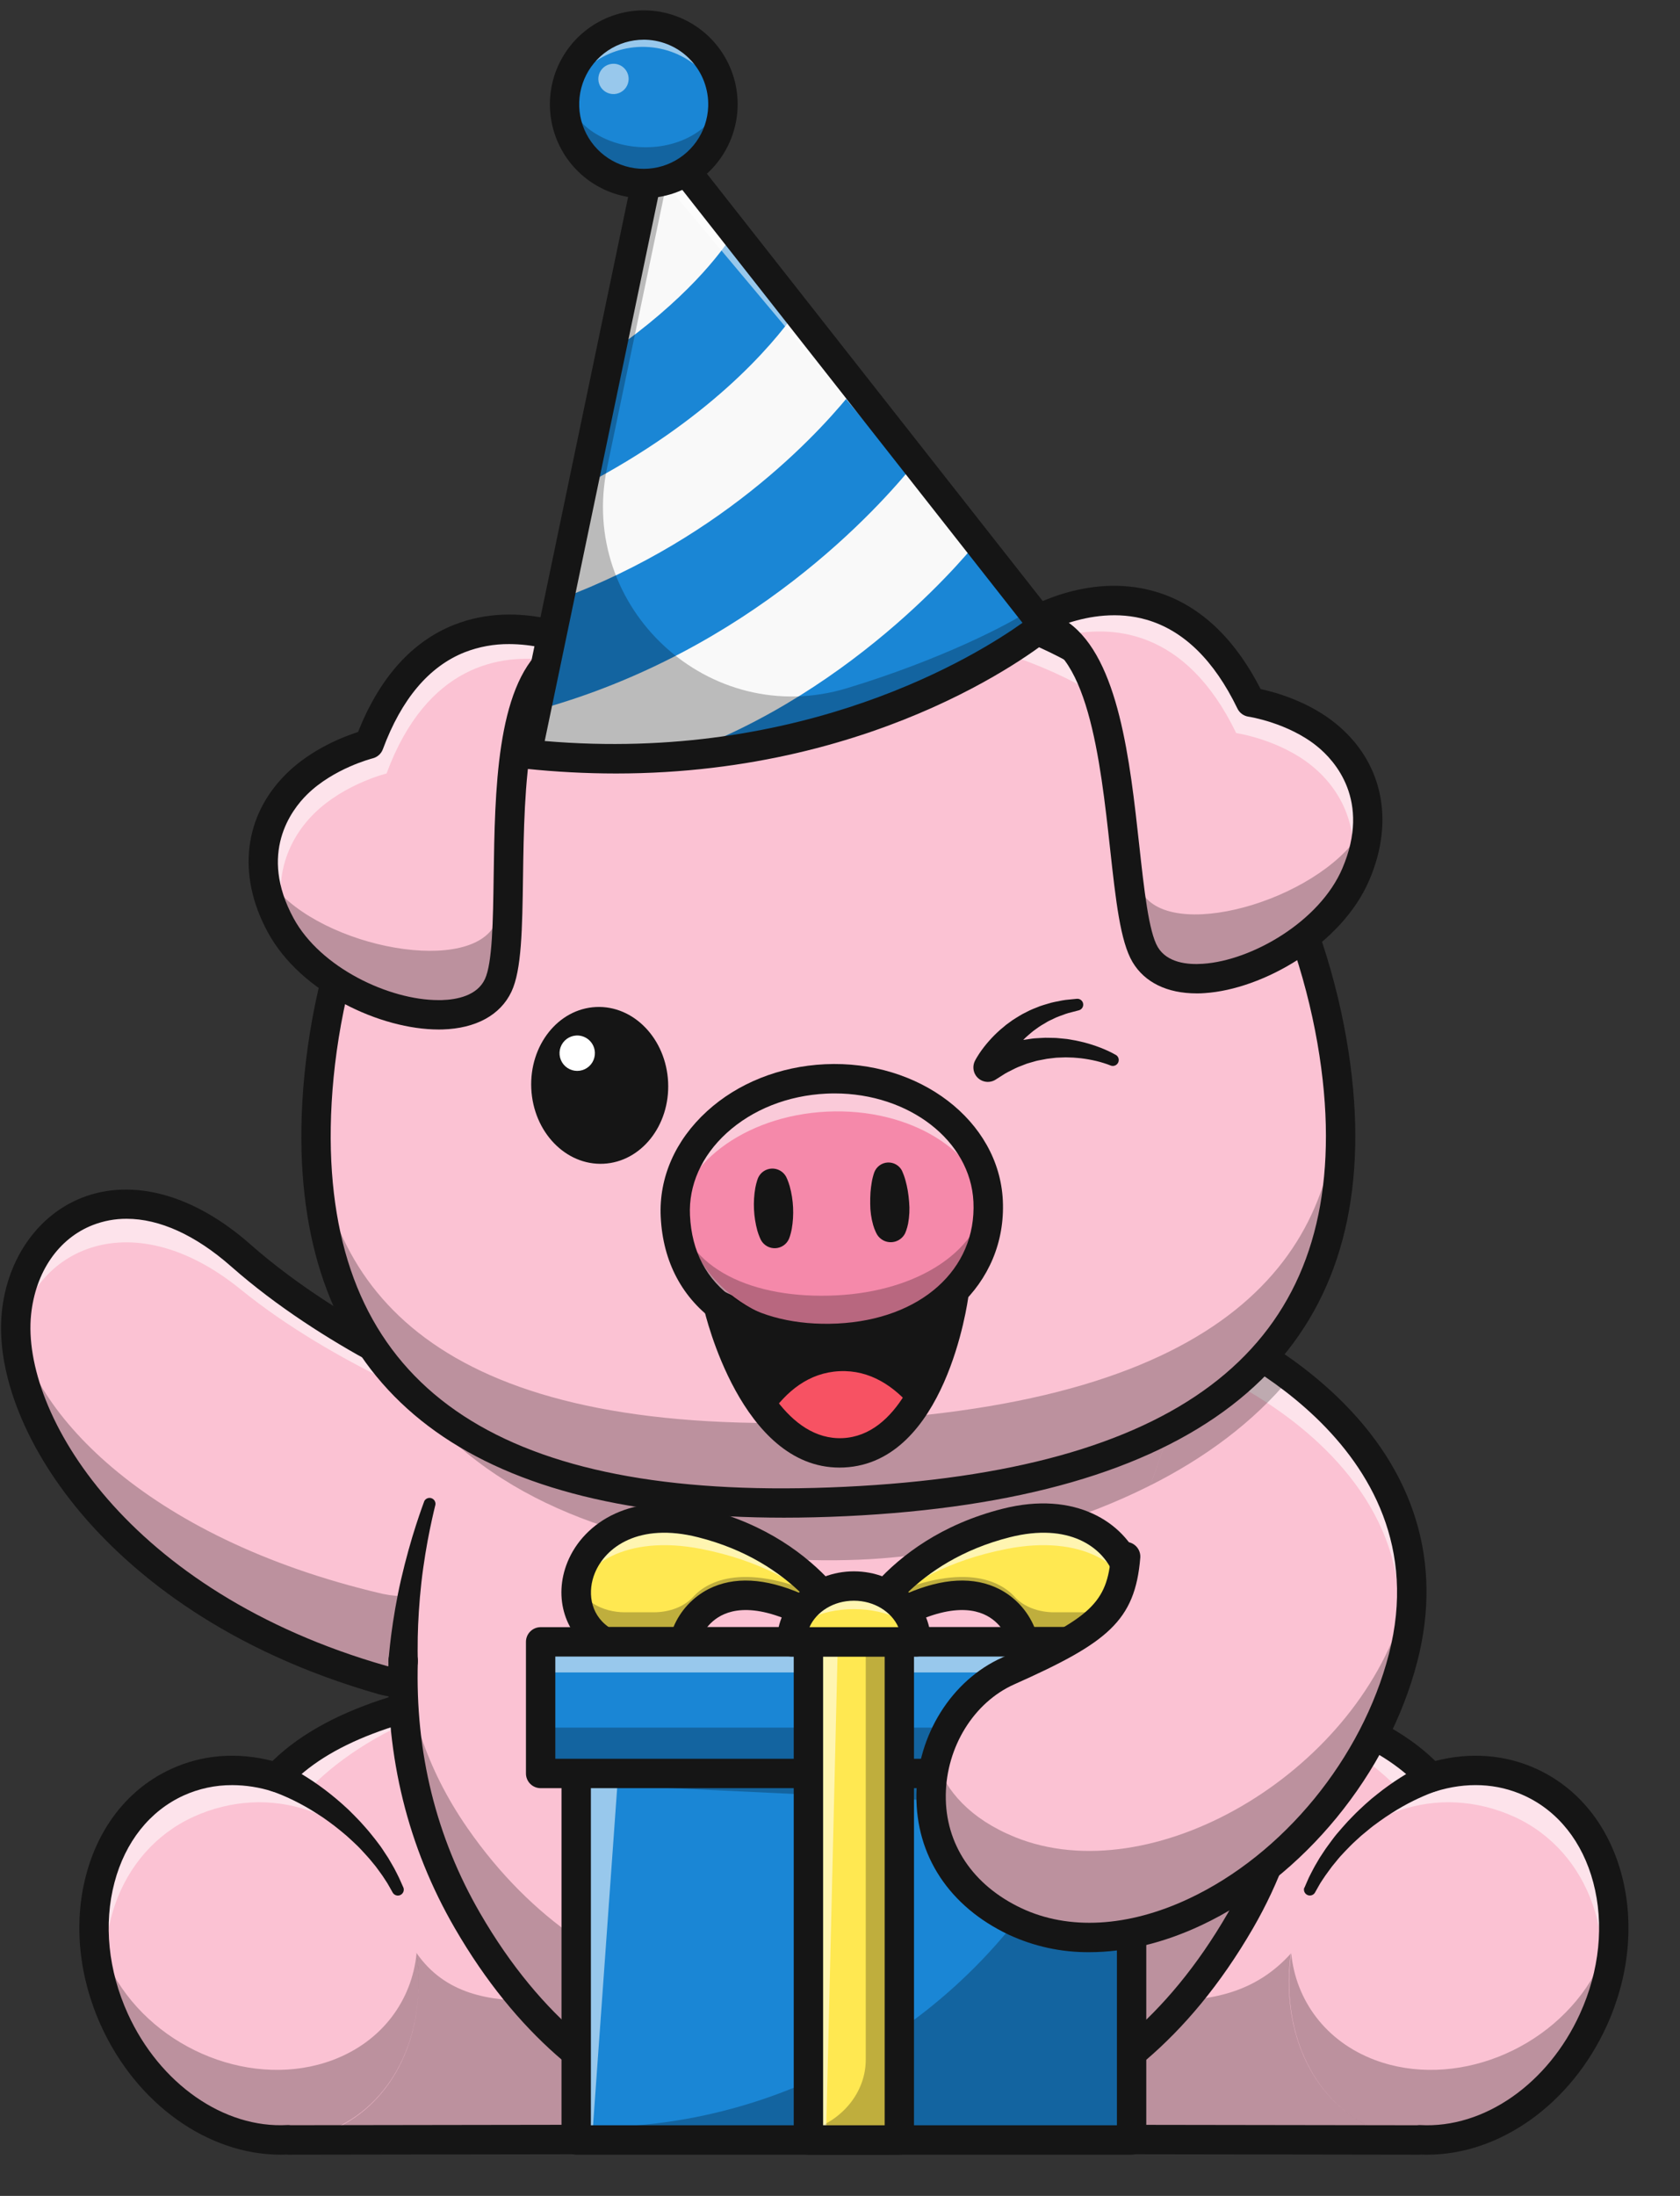 <svg width="163" height="213" viewBox="0 0 163 213" fill="none" xmlns="http://www.w3.org/2000/svg">
<rect x="0" y="0" width="163" height="213" fill="#333333" stroke="none"/>
<path d="M37.117 162.96C11.762 155.732 0.506 137.961 1.599 127.374C2.581 117.846 12.474 112.175 23.346 121.764C27.931 125.807 33.224 129.051 37.512 131.335C42.245 133.868 45.758 135.225 45.758 135.225C48.122 137.817 49.501 140.986 50.064 144.245C51.796 154.283 45.795 165.17 37.117 162.96Z" fill="#FBC2D3"/>
<g opacity="0.25">
<path d="M37.118 154.6C13.774 149.151 2.391 136.388 1.582 127.63C0.692 138.246 11.963 155.788 37.118 162.96C45.665 165.137 51.608 154.606 50.132 144.71C49.011 150.912 43.877 156.009 37.118 154.6Z" fill="black"/>
</g>
<g opacity="0.55">
<path d="M1.599 130.231C2.581 121.46 12.474 116.24 23.346 125.067C27.932 128.787 33.225 131.773 37.512 133.876C40.198 135.212 42.95 136.409 45.758 137.462C47.996 139.732 49.496 142.625 50.064 145.763C50.224 146.616 50.321 147.48 50.352 148.347C50.391 146.975 50.295 145.603 50.064 144.25C49.504 140.992 48.122 137.829 45.758 135.23C45.758 135.23 42.246 133.868 37.512 131.341C33.225 129.057 27.932 125.813 23.346 121.769C12.474 112.18 2.581 117.851 1.599 127.38C1.509 128.334 1.509 129.294 1.599 130.248C1.597 130.242 1.597 130.236 1.599 130.231Z" fill="white"/>
</g>
<g opacity="0.25">
<path d="M50.064 144.25C44.903 141.248 40.427 137.078 37.512 131.335C42.245 133.867 45.758 135.224 45.758 135.224C48.122 137.828 49.504 140.992 50.064 144.25Z" fill="black"/>
</g>
<path d="M39.324 164.671C38.461 164.669 37.602 164.559 36.766 164.344C21.866 160.095 13.104 152.767 8.37 147.367C2.62 140.807 -0.441 133.278 0.181 127.227C0.712 122.082 3.692 117.847 7.955 116.177C12.889 114.247 18.84 115.889 24.283 120.694C33.628 128.935 46.141 133.85 46.268 133.899C46.472 133.979 46.656 134.105 46.805 134.268C53.346 141.453 52.789 152.141 48.945 158.551C46.58 162.502 43.102 164.671 39.324 164.671ZM12.287 118.22C11.162 118.215 10.047 118.423 8.999 118.83C5.679 120.127 3.442 123.378 3.016 127.519C2.038 137.013 12.324 154.409 37.508 161.593C42.434 162.848 45.444 158.856 46.508 157.083C49.819 151.553 50.107 142.379 44.925 136.427C42.821 135.577 31.392 130.754 22.412 122.832C18.958 119.791 15.47 118.22 12.287 118.22Z" fill="#151515"/>
<path d="M24.876 175.07L27.965 207.573L76.698 207.5L50.752 163.398C39.128 164.945 29.163 167.788 24.876 175.07Z" fill="#FBC2D3"/>
<g opacity="0.25">
<path d="M40.421 189.451L25.314 174.371C25.163 174.6 25.016 174.832 24.882 175.07L27.971 207.573H76.704L67.862 193.169C57.335 192.639 45.893 197.309 40.421 189.451Z" fill="black"/>
</g>
<g opacity="0.55">
<path d="M50.752 163.935V163.398C39.128 164.945 29.157 167.788 24.876 175.066L26.747 178.144C29.633 171.729 39.382 165.285 50.752 163.935Z" fill="white"/>
</g>
<path d="M32.522 206.467C40.122 202.997 42.856 192.671 38.629 183.404C34.403 174.136 24.815 169.437 17.215 172.907C9.615 176.377 6.881 186.703 11.107 195.971C15.334 205.238 24.922 209.937 32.522 206.467Z" fill="#FBC2D3"/>
<g opacity="0.55">
<path d="M18.753 176.235C26.11 172.876 34.622 175.571 38.635 183.367C38.512 183.067 38.77 183.664 38.635 183.367C34.407 174.099 24.814 169.395 17.22 172.872C9.626 176.349 6.887 186.668 11.115 195.935C11.25 196.233 11.391 196.524 11.538 196.812C8.28 188.672 11.398 179.594 18.753 176.235Z" fill="white"/>
</g>
<g opacity="0.25">
<path d="M10.957 191.442C15.122 198.932 24.677 202.677 32.298 199.815C37.087 198.013 39.972 194.026 40.42 189.444C41.448 196.774 38.483 203.704 32.528 206.422C24.928 209.894 15.341 205.195 11.114 195.927C9.687 192.847 9.014 189.47 9.15 186.078C9.409 187.964 10.022 189.784 10.957 191.442Z" fill="black"/>
</g>
<path d="M27.204 208.999C20.172 208.999 13.266 204.085 9.82 196.529C7.639 191.747 7.119 186.541 8.355 181.867C9.619 177.091 12.558 173.436 16.629 171.577C19.652 170.192 23.034 169.932 26.439 170.812C32.327 165.066 42.375 163.077 50.565 161.988C50.843 161.95 51.125 161.995 51.377 162.117C51.629 162.24 51.839 162.434 51.98 162.676L77.925 206.778C78.053 206.994 78.122 207.241 78.124 207.492C78.126 207.743 78.061 207.99 77.936 208.208C77.812 208.426 77.632 208.608 77.415 208.734C77.198 208.86 76.951 208.926 76.7 208.926L27.968 208.999C27.904 208.988 27.849 208.999 27.792 208.988C27.596 208.999 27.399 208.999 27.204 208.999ZM22.526 173.154C20.9 173.147 19.292 173.49 17.811 174.162C14.531 175.66 12.15 178.654 11.11 182.589C10.04 186.622 10.502 191.155 12.405 195.338C15.508 202.134 21.733 206.471 27.88 206.124C27.987 206.118 28.094 206.124 28.199 206.142L74.205 206.072L50.002 164.933C38.663 166.528 31.827 169.147 27.904 173.376C27.721 173.573 27.486 173.715 27.226 173.784C26.966 173.853 26.691 173.847 26.434 173.766C25.17 173.364 23.852 173.158 22.526 173.153V173.154Z" fill="#151515"/>
<path d="M38.124 183.619L37.777 183.004C37.653 182.773 37.516 182.549 37.367 182.334C37.207 182.086 37.027 181.807 36.798 181.509L36.456 181.043L36.062 180.564C35.8 180.229 35.487 179.907 35.177 179.563C34.868 179.218 34.522 178.884 34.161 178.554L33.618 178.06L33.049 177.585C32.672 177.268 32.275 176.974 31.885 176.686C31.494 176.398 31.1 176.131 30.71 175.889C30.009 175.438 29.282 175.027 28.535 174.658C28.206 174.504 27.91 174.351 27.639 174.243C27.369 174.135 27.137 174.021 26.941 173.955L26.329 173.729L26.273 173.709C26.089 173.643 25.921 173.54 25.778 173.407C25.635 173.274 25.521 173.113 25.443 172.934C25.365 172.755 25.325 172.562 25.324 172.366C25.324 172.171 25.363 171.978 25.44 171.798C25.517 171.619 25.63 171.457 25.773 171.323C25.915 171.189 26.082 171.086 26.266 171.019C26.45 170.952 26.645 170.924 26.84 170.936C27.034 170.948 27.225 171 27.399 171.088L28.083 171.424C28.303 171.526 28.55 171.678 28.844 171.836C29.138 171.994 29.455 172.196 29.803 172.412C30.583 172.905 31.334 173.441 32.054 174.017C32.452 174.327 32.843 174.668 33.239 175.015C33.635 175.362 34.023 175.735 34.391 176.117L34.948 176.693L35.477 177.285C35.826 177.677 36.145 178.086 36.456 178.476C36.767 178.867 37.047 179.261 37.292 179.65L37.659 180.206L37.974 180.745C38.182 181.082 38.353 181.416 38.501 181.713C38.65 182.01 38.779 182.263 38.861 182.468L39.149 183.116C39.191 183.247 39.185 183.39 39.131 183.517C39.077 183.644 38.98 183.747 38.856 183.809C38.733 183.87 38.591 183.885 38.458 183.85C38.324 183.816 38.207 183.735 38.128 183.622L38.124 183.619Z" fill="#151515"/>
<path d="M140.823 175.07L137.732 207.573L88.999 207.5L114.945 163.398C126.57 164.945 136.534 167.788 140.823 175.07Z" fill="#FBC2D3"/>
<g opacity="0.25">
<path d="M125.276 189.451L140.379 174.371C140.523 174.6 140.677 174.832 140.811 175.07L137.72 207.573H88.999L97.841 193.169C108.885 193.173 118.677 196.812 125.276 189.451Z" fill="black"/>
</g>
<g opacity="0.55">
<path d="M114.945 163.935V163.398C126.57 164.945 136.54 167.788 140.823 175.066L138.951 178.144C136.06 171.729 126.315 165.285 114.945 163.935Z" fill="white"/>
</g>
<path d="M154.556 195.9C158.783 186.632 156.049 176.306 148.449 172.836C140.849 169.366 131.261 174.065 127.034 183.333C122.807 192.6 125.542 202.926 133.142 206.396C140.742 209.867 150.329 205.167 154.556 195.9Z" fill="#FBC2D3"/>
<g opacity="0.55">
<path d="M146.943 176.235C139.587 172.876 131.074 175.571 127.062 183.367C126.927 183.664 127.184 183.067 127.062 183.367C131.29 174.099 140.882 169.395 148.476 172.872C156.07 176.349 158.806 186.673 154.583 195.935C154.439 196.233 154.305 196.524 154.16 196.812C157.416 188.672 154.298 179.594 146.943 176.235Z" fill="white"/>
</g>
<g opacity="0.25">
<path d="M154.739 191.442C150.574 198.932 141.02 202.677 133.398 199.815C128.609 198.013 125.724 194.026 125.276 189.444C124.248 196.774 127.214 203.704 133.168 206.422C140.768 209.894 150.356 205.195 154.584 195.927C156.01 192.846 156.682 189.47 156.546 186.078C156.287 187.964 155.674 189.784 154.739 191.442Z" fill="black"/>
</g>
<path d="M138.493 209C138.297 209 138.1 209 137.904 208.988C137.847 208.998 137.789 209.002 137.73 209L88.998 208.926C88.746 208.926 88.5 208.86 88.283 208.734C88.066 208.608 87.886 208.427 87.761 208.208C87.637 207.99 87.572 207.743 87.574 207.492C87.576 207.241 87.645 206.995 87.772 206.778L113.717 162.675C113.859 162.433 114.069 162.239 114.321 162.117C114.573 161.994 114.855 161.949 115.132 161.986C123.322 163.075 133.371 165.065 139.259 170.811C142.664 169.932 146.038 170.193 149.069 171.575C153.14 173.435 156.078 177.089 157.342 181.866C158.579 186.54 158.062 191.746 155.878 196.528C152.432 204.082 145.526 209 138.493 209ZM137.736 206.129H137.814C143.97 206.467 150.195 202.139 153.288 195.343C155.196 191.165 155.658 186.632 154.584 182.593C153.543 178.658 151.162 175.665 147.883 174.167C145.249 172.964 142.268 172.829 139.255 173.771C138.998 173.852 138.724 173.858 138.463 173.789C138.203 173.72 137.968 173.578 137.785 173.38C133.862 169.151 127.027 166.532 115.687 164.938L91.484 206.077L137.496 206.146C137.575 206.133 137.655 206.127 137.736 206.127V206.129Z" fill="#151515"/>
<path d="M126.559 183.113L126.839 182.465C126.921 182.26 127.044 182.005 127.199 181.71C127.355 181.415 127.519 181.079 127.726 180.742L128.041 180.203L128.408 179.647C128.653 179.259 128.951 178.878 129.245 178.473C129.539 178.069 129.874 177.674 130.224 177.282L130.752 176.69L131.309 176.114C131.681 175.729 132.075 175.368 132.461 175.012C132.847 174.656 133.248 174.324 133.646 174.014C134.366 173.438 135.118 172.902 135.897 172.409C136.246 172.197 136.56 171.994 136.856 171.833C137.153 171.672 137.399 171.523 137.618 171.421L138.302 171.085C138.641 170.918 139.033 170.893 139.391 171.014C139.749 171.136 140.045 171.395 140.212 171.735C140.379 172.075 140.405 172.467 140.283 172.825C140.161 173.184 139.902 173.479 139.563 173.647C139.519 173.668 139.473 173.688 139.429 173.706L139.371 173.726L138.759 173.952C138.564 174.018 138.327 174.129 138.063 174.24C137.798 174.351 137.494 174.501 137.166 174.655C136.418 175.024 135.693 175.435 134.992 175.886C134.6 176.128 134.212 176.404 133.816 176.683C133.42 176.962 133.028 177.259 132.651 177.582L132.075 178.057L131.534 178.551C131.171 178.877 130.841 179.224 130.516 179.56C130.191 179.895 129.893 180.227 129.631 180.561L129.238 181.04L128.895 181.506C128.666 181.804 128.486 182.082 128.319 182.331C128.17 182.547 128.033 182.77 127.909 183.001L127.562 183.616C127.483 183.729 127.366 183.81 127.233 183.844C127.099 183.879 126.958 183.864 126.834 183.803C126.71 183.742 126.613 183.638 126.559 183.511C126.505 183.384 126.499 183.242 126.541 183.11L126.559 183.113Z" fill="#151515"/>
<path d="M120.348 186.297C107.535 208.432 89.281 207.591 82.958 207.562C76.624 207.591 58.158 208.426 45.349 186.297C39.126 175.542 38.404 164.604 39.543 155.749C39.781 153.877 40.105 152.088 40.479 150.42C41.293 146.752 42.446 143.168 43.924 139.714C44.75 137.796 45.348 136.727 45.348 136.727L116.824 132.117L118.921 131.985C118.921 131.985 119.245 132.611 119.758 133.757C120.175 134.697 120.722 135.984 121.315 137.561C122.987 141.983 125.058 148.677 125.882 156.338C125.981 157.232 126.058 158.138 126.119 159.055C126.69 167.725 125.503 177.391 120.348 186.297Z" fill="#FBC2D3"/>
<g opacity="0.25">
<path d="M120.348 177.31C107.535 195.782 89.28 195.081 82.957 195.056C76.623 195.081 58.157 195.776 45.349 177.31C41.237 171.381 39.528 165.385 39.17 159.868C38.745 167.882 40.058 177.153 45.349 186.298C58.161 208.434 76.629 207.592 82.957 207.564C89.28 207.592 107.539 208.428 120.348 186.298C125.283 177.772 126.577 168.552 126.182 160.166C125.838 165.827 124.206 171.746 120.348 177.31Z" fill="black"/>
</g>
<g opacity="0.25">
<path d="M121.534 137.41C110.819 147.052 94.636 150.463 85.578 151.156C84.859 151.213 84.107 151.257 83.305 151.29C81.865 151.346 80.299 151.365 78.638 151.323C68.013 151.085 53.477 148.557 43.911 139.742C44.742 137.798 45.351 136.717 45.351 136.717L116.827 132.099C117.41 132.303 118.74 132.503 119.994 133.467C120.41 134.428 120.951 135.767 121.534 137.41Z" fill="black"/>
</g>
<path d="M37.694 161.02L37.758 160.355C37.794 159.941 37.866 159.296 37.959 158.556C38.151 157.073 38.473 155.11 38.918 153.18C39.363 151.25 39.901 149.351 40.358 147.947C40.814 146.542 41.16 145.623 41.16 145.623V145.615C41.22 145.491 41.323 145.394 41.45 145.34C41.576 145.286 41.718 145.279 41.849 145.32C41.98 145.362 42.092 145.449 42.165 145.565C42.238 145.682 42.266 145.821 42.245 145.957C42.245 145.957 42.008 146.892 41.715 148.307C41.423 149.721 41.096 151.62 40.883 153.517C40.67 155.414 40.561 157.324 40.533 158.749C40.522 159.106 40.533 159.424 40.525 159.711C40.516 159.997 40.525 160.257 40.525 160.466C40.525 160.898 40.535 161.135 40.535 161.135C40.538 161.33 40.502 161.523 40.428 161.703C40.354 161.883 40.245 162.046 40.106 162.182C39.967 162.318 39.801 162.424 39.62 162.493C39.439 162.563 39.245 162.595 39.051 162.587C38.856 162.579 38.666 162.532 38.491 162.448C38.316 162.364 38.159 162.244 38.032 162.098C37.904 161.951 37.808 161.78 37.749 161.594C37.69 161.409 37.669 161.214 37.689 161.02H37.694Z" fill="#151515"/>
<path d="M81.139 209C73.439 209 56.261 208 44.117 187.013C39.575 179.167 37.414 170.426 37.693 161.037C37.699 160.85 37.741 160.666 37.818 160.495C37.894 160.325 38.004 160.171 38.14 160.042C38.276 159.914 38.436 159.814 38.611 159.747C38.786 159.681 38.972 159.65 39.159 159.655C39.346 159.661 39.53 159.703 39.701 159.78C39.871 159.857 40.025 159.966 40.154 160.103C40.282 160.239 40.382 160.399 40.448 160.574C40.515 160.749 40.546 160.935 40.541 161.122C40.276 169.974 42.308 178.203 46.587 185.584C58.593 206.326 75.852 206.195 82.344 206.143H82.956H83.581C90.02 206.197 107.116 206.331 119.121 185.585C123.889 177.347 125.689 167.516 124.468 156.367C124.427 155.992 124.536 155.615 124.773 155.32C125.009 155.025 125.353 154.836 125.728 154.795C126.104 154.754 126.48 154.864 126.775 155.1C127.07 155.337 127.258 155.681 127.3 156.056C128.588 167.823 126.665 178.239 121.586 187.013C108.75 209.196 90.45 209.043 83.559 208.993H82.956H82.367C81.987 209 81.579 209 81.139 209Z" fill="#151515"/>
<path d="M82.849 159.258C82.849 159.258 86.284 150.595 97.634 147.726C108.984 144.856 113.015 155.758 107.042 159.258H99.276C99.272 158.098 95.912 149.719 82.849 159.258Z" fill="#FFE851"/>
<g opacity="0.25">
<path d="M105.081 156.389H102.269C100.762 156.389 99.318 155.852 98.457 154.901C96.993 153.282 93.325 151.464 85.617 154.989C83.616 157.328 82.849 159.258 82.849 159.258C95.912 149.72 99.272 158.106 99.276 159.258H107.042C109.225 157.979 110.065 155.709 109.706 153.485L109.698 153.521C109.306 155.205 107.308 156.389 105.081 156.389Z" fill="black"/>
</g>
<g opacity="0.55">
<path d="M97.634 150.25C105.075 148.78 109.369 151.935 109.762 155.052C110.194 150.742 105.811 145.659 97.634 147.726C86.284 150.595 82.849 159.258 82.849 159.258C82.849 159.258 86.284 152.491 97.634 150.25Z" fill="white"/>
</g>
<path d="M107.042 160.683H99.277C98.908 160.683 98.554 160.54 98.288 160.285C98.023 160.029 97.867 159.68 97.853 159.312C97.797 158.975 97.199 157.324 95.414 156.563C93.554 155.77 90.01 155.793 83.688 160.409C83.439 160.59 83.138 160.685 82.83 160.68C82.522 160.675 82.224 160.57 81.981 160.381C81.737 160.192 81.562 159.929 81.48 159.632C81.399 159.335 81.416 159.019 81.529 158.733C81.68 158.351 85.37 149.358 97.289 146.345C104.318 144.566 109.052 147.654 110.627 151.503C112.046 154.973 110.87 158.668 107.766 160.487C107.547 160.616 107.297 160.683 107.042 160.683ZM100.358 157.834H106.626C108.509 156.526 108.683 154.29 107.985 152.583C106.959 150.074 103.722 147.658 97.981 149.109C93.332 150.283 90.102 152.488 87.941 154.591C91.483 153.05 94.5 152.897 96.955 154.139C98.49 154.929 99.696 156.238 100.358 157.834Z" fill="#151515"/>
<path d="M82.848 159.258C82.848 159.258 79.413 150.595 68.065 147.726C56.716 144.856 52.682 155.758 58.656 159.258H66.429C66.425 158.098 69.785 149.719 82.848 159.258Z" fill="#FFE851"/>
<g opacity="0.25">
<path d="M60.624 156.389H63.435C64.943 156.389 66.387 155.852 67.248 154.901C68.712 153.282 72.381 151.464 80.088 154.989C82.09 157.328 82.856 159.258 82.856 159.258C69.793 149.72 66.433 158.106 66.43 159.258H58.656C56.472 157.979 55.633 155.709 55.991 153.485L56 153.521C56.391 155.205 58.389 156.389 60.624 156.389Z" fill="black"/>
</g>
<g opacity="0.55">
<path d="M68.065 150.25C60.623 148.78 56.327 151.935 55.934 155.052C55.502 150.742 59.886 145.659 68.065 147.726C79.413 150.595 82.848 159.258 82.848 159.258C82.848 159.258 79.413 152.491 68.065 150.25Z" fill="white"/>
</g>
<path d="M82.848 160.683C82.546 160.683 82.252 160.587 82.009 160.409C75.688 155.793 72.143 155.77 70.283 156.563C68.498 157.324 67.901 158.975 67.844 159.312C67.831 159.68 67.675 160.028 67.41 160.284C67.144 160.54 66.79 160.683 66.422 160.683H58.648C58.395 160.684 58.147 160.616 57.928 160.488C54.823 158.669 53.647 154.974 55.066 151.504C56.641 147.656 61.375 144.569 68.404 146.346C80.323 149.358 84.013 158.351 84.164 158.734C84.25 158.95 84.281 159.184 84.256 159.415C84.231 159.647 84.149 159.868 84.018 160.06C83.888 160.253 83.712 160.41 83.507 160.519C83.301 160.628 83.072 160.685 82.84 160.684L82.848 160.683ZM59.07 157.834H65.338C66 156.238 67.206 154.929 68.741 154.139C71.206 152.89 74.242 153.053 77.811 154.613C75.651 152.508 72.418 150.292 67.719 149.109C61.981 147.658 58.743 150.074 57.715 152.583C57.013 154.29 57.187 156.526 59.07 157.834Z" fill="#151515"/>
<path d="M109.791 159.258H55.904V207.574H109.791V159.258Z" fill="#1A86D5"/>
<path d="M109.791 159.258H55.904V207.574H109.791V159.258Z" fill="#1A86D5"/>
<g opacity="0.55">
<path d="M55.906 159.258V207.574H57.44L60.892 159.258H55.906Z" fill="white"/>
</g>
<g opacity="0.25">
<path d="M108.353 159.258C108.354 163.247 107.775 167.215 106.634 171.037H55.906V173.013L105.093 175.335C97.847 192.541 79.31 206.328 57.585 206.328H55.908V207.574H109.793V159.258H108.353Z" fill="black"/>
</g>
<path d="M109.791 208.999H55.906C55.719 209 55.533 208.963 55.36 208.891C55.188 208.82 55.03 208.715 54.898 208.583C54.766 208.45 54.661 208.293 54.589 208.12C54.517 207.947 54.48 207.762 54.48 207.575V159.258C54.48 159.071 54.517 158.886 54.589 158.713C54.661 158.54 54.766 158.383 54.898 158.25C55.03 158.118 55.188 158.013 55.36 157.942C55.533 157.87 55.719 157.833 55.906 157.833H109.791C109.978 157.833 110.163 157.87 110.336 157.942C110.509 158.013 110.666 158.118 110.799 158.25C110.931 158.383 111.036 158.54 111.108 158.713C111.179 158.886 111.216 159.071 111.216 159.258V207.573C111.216 207.761 111.18 207.946 111.108 208.119C111.036 208.292 110.931 208.45 110.799 208.582C110.667 208.715 110.51 208.82 110.337 208.891C110.164 208.963 109.978 209 109.791 208.999ZM57.33 206.15H108.367V160.683H57.33V206.15Z" fill="#151515"/>
<path d="M113.244 159.258H52.454V172.025H113.244V159.258Z" fill="#1A86D5"/>
<g opacity="0.25">
<path d="M113.244 167.575H52.454V172.025H113.244V167.575Z" fill="black"/>
</g>
<g opacity="0.55">
<path d="M113.244 159.258H52.454V162.224H113.244V159.258Z" fill="white"/>
</g>
<path d="M113.244 173.449H52.454C52.076 173.449 51.714 173.299 51.447 173.032C51.18 172.765 51.03 172.403 51.03 172.025V159.258C51.03 158.88 51.18 158.518 51.447 158.251C51.714 157.984 52.076 157.833 52.454 157.833H113.244C113.431 157.833 113.616 157.87 113.789 157.942C113.962 158.013 114.119 158.118 114.251 158.25C114.383 158.383 114.488 158.54 114.56 158.713C114.631 158.886 114.668 159.071 114.667 159.258V172.025C114.667 172.403 114.517 172.765 114.25 173.032C113.983 173.299 113.621 173.449 113.244 173.449ZM53.878 170.6H111.82V160.683H53.878V170.6Z" fill="#151515"/>
<path d="M87.258 159.258H78.438V207.574H87.258V159.258Z" fill="#FFE851"/>
<g opacity="0.25">
<path d="M83.999 159.258V199.781C83.999 202.729 82.018 205.387 78.979 206.515L78.438 206.715V207.579H87.257V159.258H83.999Z" fill="black"/>
</g>
<g opacity="0.55">
<path d="M78.438 159.258V207.574H80.139L81.291 159.258H78.438Z" fill="white"/>
</g>
<path d="M87.257 208.999H78.434C78.248 208.999 78.062 208.963 77.89 208.891C77.717 208.819 77.56 208.715 77.428 208.582C77.296 208.45 77.191 208.293 77.119 208.12C77.047 207.947 77.011 207.762 77.011 207.575V159.258C77.011 158.88 77.161 158.518 77.428 158.251C77.695 157.984 78.057 157.833 78.434 157.833H87.257C87.634 157.833 87.996 157.984 88.263 158.251C88.53 158.518 88.68 158.88 88.68 159.258V207.573C88.68 207.761 88.644 207.946 88.572 208.119C88.501 208.292 88.396 208.449 88.264 208.582C88.132 208.714 87.975 208.819 87.802 208.891C87.629 208.963 87.444 208.999 87.257 208.999ZM79.86 206.15H85.833V160.683H79.86V206.15Z" fill="#151515"/>
<path d="M82.848 153.842C79.513 153.842 76.802 156.267 76.802 159.258H88.883C88.889 156.267 86.184 153.842 82.848 153.842Z" fill="#FFE851"/>
<g opacity="0.55">
<path d="M82.848 156.082C86.184 156.082 88.895 157.504 88.895 159.251C88.895 156.259 86.19 153.835 82.848 153.835C79.507 153.835 76.802 156.259 76.802 159.251C76.808 157.504 79.513 156.082 82.848 156.082Z" fill="white"/>
</g>
<path d="M88.889 160.683H76.808C76.621 160.683 76.436 160.646 76.263 160.574C76.09 160.503 75.933 160.398 75.801 160.266C75.669 160.133 75.564 159.976 75.492 159.803C75.421 159.63 75.384 159.445 75.384 159.258C75.384 155.486 78.732 152.417 82.848 152.417C86.964 152.417 90.313 155.486 90.313 159.258C90.313 159.445 90.276 159.63 90.204 159.803C90.133 159.976 90.028 160.133 89.896 160.266C89.763 160.398 89.606 160.503 89.434 160.574C89.261 160.646 89.076 160.683 88.889 160.683ZM78.537 157.834H87.161C86.496 156.334 84.813 155.267 82.843 155.267C80.872 155.267 79.202 156.334 78.537 157.834Z" fill="#151515"/>
<path d="M136.137 160.799C131.346 179.339 111.674 192.62 98.477 186.373C86.404 180.664 89.111 165.968 97.826 162.077C106.542 158.186 108.767 156.391 109.215 150.985L111.622 144.071L116.976 128.71C116.976 128.71 120.879 130.278 125.242 133.54C131.885 138.517 139.588 147.448 136.137 160.799Z" fill="#FBC2D3"/>
<g opacity="0.55">
<path d="M125.242 133.545C120.879 130.281 116.976 128.713 116.976 128.713L116.292 132.512C116.292 132.512 120.094 133.978 124.346 137.032C130.817 141.686 138.323 150.043 134.96 162.539C131.063 177.03 117.052 188.078 105.049 187.926C117.453 188.345 132.095 176.445 136.138 160.799C139.588 147.448 131.885 138.517 125.242 133.545Z" fill="white"/>
</g>
<g opacity="0.25">
<path d="M136.138 156.249C131.347 172.16 111.674 183.557 98.477 178.197C94.151 176.441 91.731 173.694 90.797 170.74C89.33 176.344 91.265 182.962 98.477 186.373C111.674 192.62 131.347 179.338 136.138 160.799C136.869 158.064 137.128 155.225 136.902 152.403C136.775 153.707 136.519 154.995 136.138 156.249Z" fill="black"/>
</g>
<g opacity="0.25">
<path d="M125.242 133.543C121.558 138.052 116.749 141.49 111.622 144.074L116.976 128.713C116.976 128.713 120.879 130.281 125.242 133.543Z" fill="black"/>
</g>
<path d="M105.697 189.358C102.994 189.381 100.319 188.802 97.867 187.661C92.109 184.937 88.849 179.992 88.914 174.093C88.979 168.323 92.327 162.972 97.247 160.776C105.841 156.942 107.418 155.461 107.795 150.869C107.81 150.683 107.862 150.501 107.947 150.334C108.033 150.168 108.15 150.02 108.293 149.899C108.436 149.778 108.601 149.686 108.779 149.629C108.957 149.572 109.144 149.55 109.331 149.565C109.517 149.581 109.699 149.633 109.865 149.718C110.031 149.804 110.179 149.921 110.3 150.064C110.421 150.207 110.513 150.372 110.57 150.55C110.627 150.728 110.649 150.916 110.634 151.102C110.128 157.255 107.429 159.353 98.407 163.379C94.485 165.129 91.815 169.448 91.763 174.125C91.71 178.863 94.379 182.857 99.084 185.084C103.675 187.256 109.449 186.933 115.33 184.175C124.519 179.868 132.146 170.553 134.757 160.444C140.097 139.781 116.684 130.132 116.447 130.037C116.096 129.897 115.816 129.623 115.667 129.275C115.518 128.928 115.514 128.535 115.654 128.184C115.795 127.833 116.069 127.553 116.416 127.404C116.764 127.255 117.156 127.251 117.506 127.391C117.77 127.498 124.045 130.049 129.683 135.433C137.281 142.69 139.989 151.585 137.516 161.157C134.7 172.055 126.465 182.104 116.538 186.756C112.843 188.488 109.161 189.358 105.697 189.358Z" fill="#151515"/>
<path d="M77.846 57.433C38.013 59.33 29.475 95.534 30.786 113.809C32.098 132.084 43.513 147.475 82.037 145.643C120.561 143.811 130.488 127.401 130.053 109.086C129.618 90.771 117.681 55.538 77.846 57.433Z" fill="#FBC2D3"/>
<g opacity="0.25">
<path d="M81.671 137.871C44.022 139.662 32.322 126.347 30.661 110.187C30.661 111.456 30.704 112.667 30.786 113.809C32.091 132.083 43.513 147.475 82.037 145.643C120.561 143.811 130.488 127.401 130.054 109.086C130.027 107.942 129.955 106.733 129.834 105.469C129.716 121.709 119.319 136.077 81.671 137.871Z" fill="black"/>
</g>
<g opacity="0.55">
<path d="M77.859 57.433H77.846C38.309 59.316 29.611 94.994 30.76 113.395C30.23 96.419 38.505 66.538 71.767 61.672C72.102 63.555 74.884 64.919 78.201 64.762C81.518 64.605 84.158 62.982 84.312 61.078C117.879 62.769 128.961 91.722 130.044 108.67C129.438 90.247 117.386 55.559 77.859 57.433Z" fill="white"/>
</g>
<path d="M92.555 125.488C92.555 125.488 91.691 132.064 88.574 136.63C86.975 138.965 84.789 140.776 81.821 140.917C78.852 141.058 76.504 139.463 74.69 137.29C71.152 133.041 69.675 126.577 69.675 126.577C77.18 130.258 84.81 130.063 92.555 125.488Z" fill="#151515"/>
<path d="M88.574 136.63C86.975 138.965 84.789 140.776 81.821 140.917C78.852 141.058 76.504 139.464 74.69 137.29C76.29 134.955 78.475 133.144 81.444 133.003C84.412 132.862 86.76 134.457 88.574 136.63Z" fill="#F75263"/>
<path d="M81.448 142.353C71.932 142.353 68.434 127.537 68.287 126.896C68.227 126.634 68.242 126.359 68.331 126.105C68.421 125.851 68.58 125.628 68.791 125.46C69.002 125.293 69.256 125.189 69.523 125.161C69.791 125.132 70.061 125.18 70.303 125.299C77.574 128.861 84.617 128.521 91.834 124.261C92.063 124.126 92.327 124.058 92.593 124.064C92.86 124.071 93.119 124.153 93.342 124.3C93.564 124.447 93.741 124.654 93.852 124.897C93.963 125.139 94.003 125.408 93.969 125.673C93.882 126.334 91.742 141.874 81.893 142.343C81.743 142.35 81.594 142.353 81.448 142.353ZM71.915 129.08C73.304 133.041 76.453 139.73 81.756 139.497C87.097 139.242 89.585 132.211 90.578 128.142C84.402 131.024 78.147 131.338 71.915 129.08Z" fill="#151515"/>
<path d="M82.191 128.993C90.581 128.573 97.1 122.597 96.753 115.645C96.406 108.693 89.323 103.397 80.933 103.817C72.543 104.236 66.024 110.213 66.371 117.165C66.719 124.117 73.802 129.412 82.191 128.993Z" fill="#F589AA"/>
<g opacity="0.25">
<path d="M81.097 125.651C73.142 126.03 66.469 123.159 65.529 116.906C65.512 117.252 65.506 117.6 65.529 117.953C65.925 126.308 72.92 130.197 81.3 129.804C89.68 129.411 96.243 124.222 95.876 116.509C95.858 116.147 95.821 115.786 95.765 115.428C95.375 121.32 89.037 125.274 81.097 125.651Z" fill="black"/>
</g>
<g opacity="0.55">
<path d="M80.249 107.826C88.311 107.443 95.107 111.676 95.879 117.395C95.886 117.107 95.879 116.808 95.87 116.509C95.54 109.564 88.479 104.265 80.099 104.658C71.719 105.051 65.192 111.009 65.523 117.954C65.537 118.265 65.565 118.566 65.596 118.864C65.806 113.086 72.181 108.21 80.249 107.826Z" fill="white"/>
</g>
<path d="M80.118 131.257C76 131.257 72.385 130.249 69.609 128.33C66.217 125.984 64.314 122.425 64.105 118.021C63.923 114.231 65.517 110.6 68.589 107.794C71.587 105.057 75.652 103.438 80.036 103.229C89.193 102.797 96.931 108.719 97.298 116.437C97.683 124.546 90.983 130.766 81.366 131.224C80.943 131.247 80.527 131.257 80.118 131.257ZM80.981 106.061C80.711 106.061 80.439 106.068 80.165 106.081C76.442 106.259 73.01 107.617 70.502 109.904C68.068 112.124 66.804 114.959 66.944 117.886C67.111 121.412 68.552 124.137 71.224 125.987C73.726 127.715 77.277 128.567 81.225 128.381C89.323 127.996 94.757 123.142 94.446 116.569C94.167 110.65 88.203 106.061 80.983 106.061H80.981Z" fill="#151515"/>
<path d="M76.263 114.126C76.307 114.209 76.347 114.294 76.382 114.381C76.474 114.602 76.553 114.827 76.62 115.057C76.99 116.41 77.058 117.828 76.818 119.211C76.774 119.446 76.715 119.678 76.644 119.907C76.617 119.996 76.585 120.084 76.549 120.17C76.435 120.428 76.252 120.649 76.02 120.809C75.788 120.968 75.516 121.06 75.234 121.073C74.953 121.087 74.674 121.022 74.427 120.885C74.181 120.748 73.977 120.546 73.84 120.3C73.795 120.217 73.755 120.132 73.72 120.045C73.628 119.825 73.548 119.6 73.481 119.371C73.112 118.017 73.045 116.598 73.284 115.215C73.329 114.981 73.386 114.749 73.457 114.521C73.51 114.352 73.552 114.256 73.552 114.256C73.665 113.998 73.848 113.776 74.081 113.616C74.313 113.457 74.585 113.365 74.867 113.351C75.149 113.338 75.428 113.403 75.675 113.54C75.921 113.677 76.125 113.88 76.263 114.126Z" fill="#151515"/>
<path d="M87.526 113.59C87.663 113.891 87.774 114.202 87.858 114.521C87.947 114.837 88.018 115.158 88.073 115.482C88.133 115.833 88.177 116.21 88.207 116.586C88.27 117.283 88.237 117.986 88.11 118.674C88.064 118.91 88.001 119.142 87.92 119.369C87.89 119.46 87.855 119.548 87.814 119.634C87.628 120.003 87.303 120.283 86.911 120.413C86.519 120.543 86.091 120.511 85.722 120.326C85.47 120.197 85.256 120.003 85.104 119.764C85.055 119.682 85.011 119.597 84.972 119.509C84.871 119.291 84.786 119.066 84.719 118.835C84.528 118.162 84.431 117.466 84.431 116.766C84.431 116.389 84.431 116.01 84.458 115.653C84.485 115.296 84.533 114.964 84.58 114.678C84.634 114.352 84.716 114.032 84.824 113.72C84.925 113.449 85.103 113.214 85.336 113.044C85.569 112.873 85.847 112.775 86.136 112.761C86.424 112.748 86.71 112.819 86.959 112.966C87.207 113.113 87.407 113.33 87.533 113.59H87.526Z" fill="#151515"/>
<path d="M76.067 147.212C46.647 147.212 30.945 136.027 29.365 113.911C28.539 102.353 31.599 84.32 42.941 71.536C51.465 61.929 63.185 56.7 77.78 56.01C92.375 55.32 104.544 59.404 113.945 68.162C126.451 79.813 131.209 97.47 131.482 109.05C132.044 132.688 115.432 145.477 82.103 147.065C80.033 147.163 78.021 147.212 76.067 147.212ZM80.908 58.784C79.923 58.784 78.925 58.808 77.914 58.856C64.116 59.513 53.066 64.416 45.07 73.428C34.318 85.549 31.419 102.702 32.206 113.708C33.781 135.756 50.057 145.744 81.973 144.217C113.89 142.69 129.159 131.217 128.633 109.118C128.373 98.091 123.859 81.294 112.003 70.247C103.83 62.633 93.381 58.784 80.908 58.784Z" fill="#151515"/>
<path d="M58.546 112.882C62.212 112.707 65.022 109.163 64.823 104.965C64.624 100.767 61.49 97.505 57.824 97.679C54.158 97.853 51.348 101.398 51.547 105.596C51.747 109.794 54.88 113.056 58.546 112.882Z" fill="#151515"/>
<path d="M57.717 102.077C57.733 102.416 57.649 102.752 57.474 103.043C57.299 103.334 57.042 103.567 56.735 103.712C56.428 103.856 56.085 103.907 55.749 103.856C55.413 103.806 55.1 103.657 54.849 103.429C54.598 103.201 54.42 102.903 54.338 102.574C54.256 102.244 54.273 101.898 54.388 101.578C54.503 101.259 54.71 100.98 54.982 100.778C55.255 100.576 55.582 100.46 55.921 100.443C56.375 100.422 56.82 100.582 57.157 100.888C57.494 101.194 57.695 101.622 57.717 102.077Z" fill="white"/>
<path d="M107.773 103.359C107.548 103.268 107.325 103.189 107.082 103.114C106.838 103.039 106.601 102.97 106.362 102.914C105.875 102.799 105.382 102.712 104.886 102.651C104.637 102.63 104.391 102.6 104.143 102.585L103.402 102.561L102.665 102.588C102.42 102.588 102.177 102.639 101.935 102.66C101.693 102.681 101.452 102.719 101.215 102.774C100.977 102.826 100.737 102.853 100.505 102.918L99.811 103.118C99.578 103.176 99.361 103.287 99.135 103.366C98.909 103.445 98.689 103.538 98.474 103.642L97.835 103.965C97.621 104.072 97.416 104.193 97.219 104.328L96.614 104.711L96.587 104.729C96.271 104.926 95.89 104.99 95.528 104.906C95.165 104.823 94.851 104.599 94.653 104.283C94.529 104.083 94.457 103.855 94.444 103.619C94.43 103.384 94.475 103.149 94.576 102.935C94.623 102.836 94.656 102.78 94.691 102.715C94.725 102.65 94.763 102.591 94.799 102.533C94.869 102.417 94.943 102.3 95.014 102.193C95.159 101.97 95.317 101.761 95.472 101.557C95.789 101.153 96.128 100.768 96.49 100.404C96.677 100.23 96.852 100.047 97.046 99.883C97.24 99.719 97.432 99.555 97.629 99.397L98.241 98.952C98.448 98.808 98.673 98.686 98.88 98.552C99.092 98.42 99.312 98.3 99.538 98.193C99.757 98.075 99.982 97.967 100.212 97.872L100.901 97.597C101.132 97.508 101.372 97.453 101.607 97.377C101.839 97.3 102.076 97.237 102.316 97.189L103.036 97.045C103.274 97.002 103.515 96.971 103.756 96.953L104.476 96.882C104.618 96.869 104.76 96.909 104.874 96.996C104.988 97.082 105.065 97.208 105.09 97.348C105.115 97.489 105.087 97.634 105.01 97.754C104.933 97.875 104.814 97.962 104.676 97.999L104.62 98.013L103.983 98.18C103.771 98.228 103.562 98.288 103.357 98.36L102.748 98.584C102.547 98.657 102.35 98.744 102.159 98.843C101.968 98.938 101.771 99.017 101.584 99.131L101.038 99.455C100.858 99.564 100.684 99.684 100.517 99.812C100.343 99.93 100.177 100.058 100.019 100.196C99.862 100.34 99.698 100.461 99.548 100.605L99.107 101.037L98.7 101.503C98.565 101.658 98.448 101.83 98.321 101.99C98.082 102.32 97.863 102.663 97.665 103.019C97.573 103.196 97.476 103.372 97.399 103.55C97.323 103.705 97.26 103.865 97.209 104.029L95.161 102.263L95.956 101.9C96.216 101.773 96.484 101.662 96.758 101.567L97.581 101.279C97.857 101.189 98.137 101.114 98.421 101.055C98.709 100.995 98.978 100.911 99.266 100.871L100.119 100.747C100.407 100.704 100.695 100.705 100.983 100.682C101.268 100.659 101.553 100.654 101.838 100.667C102.126 100.678 102.407 100.667 102.689 100.7L103.533 100.783L104.365 100.927C104.64 100.981 104.912 101.051 105.184 101.113C105.724 101.254 106.255 101.425 106.775 101.626C107.034 101.731 107.292 101.833 107.544 101.954C107.796 102.075 108.053 102.203 108.301 102.348C108.413 102.427 108.493 102.543 108.527 102.676C108.561 102.809 108.546 102.95 108.486 103.073C108.425 103.196 108.323 103.294 108.197 103.348C108.071 103.402 107.929 103.41 107.798 103.369L107.773 103.359Z" fill="#151515"/>
<path d="M56.304 62.594C56.304 62.594 41.935 55.366 35.702 72.182C35.702 72.182 31.595 73.19 28.684 76.055C25.689 79.004 23.933 83.891 27.125 89.757C31.392 97.606 45.445 101.482 48.222 95.588C50.819 90.079 46.141 64.267 56.304 62.594Z" fill="#FBC2D3"/>
<g opacity="0.25">
<path d="M47.955 89.796C45.132 94.724 30.166 91.655 25.962 85.157C25.295 84.126 25.801 83.085 25.543 82.133C25.215 84.383 25.609 86.96 27.127 89.758C31.394 97.607 45.447 101.484 48.224 95.589C50.816 90.081 46.14 64.268 56.306 62.603C56.306 62.603 56.127 62.512 55.798 62.376C46.264 64.457 50.547 85.266 47.955 89.796Z" fill="black"/>
</g>
<g opacity="0.55">
<path d="M30.486 78.902C33.396 76.037 37.504 75.028 37.504 75.028C41.436 64.421 48.604 63.382 53.362 64.061C54.171 63.284 55.197 62.773 56.304 62.594C56.304 62.594 41.937 55.366 35.702 72.182C35.702 72.182 31.595 73.19 28.684 76.055C25.689 79.004 23.933 83.891 27.125 89.757C27.52 90.475 27.983 91.154 28.508 91.784C25.908 86.284 27.633 81.712 30.486 78.902Z" fill="white"/>
</g>
<path d="M42.555 99.86C36.981 99.86 29.192 96.328 25.986 90.432C22.963 84.881 23.645 79.125 27.799 75.034C30.217 72.653 33.336 71.454 34.739 71.001C36.844 65.708 39.984 62.214 44.081 60.596C50.49 58.074 56.793 61.172 57.058 61.316C57.327 61.452 57.546 61.668 57.684 61.936C57.822 62.203 57.872 62.507 57.827 62.805C57.781 63.102 57.643 63.378 57.431 63.592C57.22 63.806 56.946 63.947 56.649 63.996C51.034 64.921 50.87 76.528 50.746 85.012C50.674 90.079 50.617 94.087 49.623 96.191C48.554 98.46 46.168 99.762 42.923 99.856C42.803 99.857 42.679 99.86 42.555 99.86ZM49.416 62.475C47.94 62.462 46.474 62.73 45.097 63.264C41.626 64.638 38.953 67.804 37.148 72.671C37.067 72.89 36.934 73.085 36.76 73.24C36.586 73.395 36.377 73.505 36.151 73.56C36.117 73.569 32.375 74.522 29.794 77.065C28.259 78.576 25.061 82.77 28.485 89.071C31.103 93.885 37.777 97.009 42.535 97.009C42.638 97.009 42.739 97.009 42.84 97.009C44.342 96.966 46.295 96.577 47.045 94.978C47.776 93.427 47.836 89.32 47.897 84.974C48.017 76.724 48.158 66.812 52.658 62.843C51.594 62.604 50.507 62.481 49.416 62.475Z" fill="#151515"/>
<path d="M100.042 60.513C100.042 60.513 113.659 51.952 121.461 68.1C121.461 68.1 125.646 68.712 128.814 71.289C132.075 73.939 134.285 78.635 131.668 84.78C128.164 92.999 114.536 98.193 111.225 92.589C108.113 87.353 110.321 61.21 100.042 60.513Z" fill="#FBC2D3"/>
<g opacity="0.25">
<path d="M110.942 86.797C114.221 91.435 128.828 86.958 132.392 80.091C132.96 79.001 132.356 78.013 132.523 77.039C133.063 79.247 132.915 81.849 131.66 84.78C128.155 92.999 114.528 98.194 111.217 92.589C108.112 87.353 110.32 61.212 100.041 60.513C100.041 60.513 100.211 60.405 100.525 60.238C110.218 61.412 107.93 82.537 110.942 86.797Z" fill="black"/>
</g>
<g opacity="0.55">
<path d="M127.294 74.294C124.127 71.718 119.939 71.104 119.939 71.104C115.018 60.919 107.784 60.565 103.113 61.691C102.233 60.995 101.161 60.584 100.042 60.513C100.042 60.513 113.659 51.952 121.461 68.1C121.461 68.1 125.646 68.712 128.814 71.289C132.075 73.939 134.285 78.635 131.668 84.78C131.343 85.533 130.945 86.253 130.481 86.929C132.552 81.208 130.401 76.82 127.294 74.294Z" fill="white"/>
</g>
<path d="M116.095 96.357C113.242 96.357 111.057 95.294 109.882 93.319C108.693 91.312 108.256 87.334 107.702 82.297C106.777 73.867 105.508 62.322 99.835 61.936C99.535 61.916 99.249 61.801 99.019 61.608C98.788 61.415 98.624 61.154 98.551 60.862C98.478 60.571 98.498 60.263 98.61 59.984C98.722 59.705 98.919 59.469 99.174 59.309C99.426 59.15 105.403 55.463 112.024 57.364C116.255 58.581 119.713 61.766 122.31 66.835C123.75 67.148 126.969 68.043 129.603 70.186C134.125 73.862 135.346 79.528 132.867 85.342C130.178 91.652 122.484 95.959 116.9 96.329C116.625 96.357 116.357 96.357 116.095 96.357ZM103.696 60.406C108.55 63.93 109.633 73.784 110.534 81.986C111.009 86.307 111.457 90.388 112.332 91.864C113.235 93.385 115.211 93.593 116.711 93.486C121.477 93.171 128.053 89.372 130.244 84.224C133.055 77.627 129.472 73.755 127.796 72.397C124.985 70.111 121.174 69.516 121.131 69.516C120.902 69.481 120.684 69.391 120.497 69.254C120.31 69.116 120.16 68.935 120.059 68.726C117.8 64.052 114.837 61.155 111.252 60.115C108.441 59.296 105.684 59.77 103.696 60.409V60.406Z" fill="#151515"/>
<path d="M101.221 60.677C101.221 60.677 88.022 71.714 65.396 73.382C60.642 73.731 55.868 73.652 51.129 73.146L52.016 68.896L54.259 58.138L56.555 47.128L59.257 34.164L63.69 12.915L71.243 22.524L77.268 30.193L83.035 37.529L88.802 44.876L94.823 52.532L101.221 60.677Z" fill="#F9F9F9"/>
<path d="M101.222 60.677C101.222 60.677 88.023 71.714 65.397 73.382C83.496 67.07 94.821 52.531 94.821 52.531L101.222 60.677Z" fill="#1A86D5"/>
<path d="M88.802 44.875C85.389 49.142 72.843 63.216 52.016 68.896L54.259 58.137C70.639 52.037 80.083 41.317 83.035 37.539L88.802 44.875Z" fill="#1A86D5"/>
<path d="M77.269 30.2C74.793 33.7 68.69 40.799 56.556 47.128L59.258 34.164C66.528 29.079 69.911 24.637 71.244 22.524L77.269 30.2Z" fill="#1A86D5"/>
<g opacity="0.55">
<path d="M52.008 69.17L54.229 59.072L56.504 48.738L59.184 36.578L63.574 16.632L71.146 25.671L77.193 32.885L82.974 39.785L88.754 46.689L94.789 53.891L100.778 61.04C101.08 60.808 101.234 60.68 101.234 60.68L94.834 52.534L88.813 44.878L83.046 37.532L77.279 30.196L71.254 22.527L63.7 12.918L59.268 34.167L56.566 47.131L54.269 58.14L52.026 68.899L51.14 73.148L52.008 69.17Z" fill="white"/>
</g>
<g opacity="0.25">
<path d="M82.166 66.757C68.826 70.79 56.05 58.987 58.906 45.338L61.468 33.084L65.267 14.934L63.684 12.928L59.251 34.177L56.549 47.141L54.253 58.151L52.01 68.909L51.123 73.158C55.862 73.665 60.637 73.744 65.39 73.395C88.025 71.714 101.221 60.677 101.221 60.677L100.006 59.13C98.081 60.49 91.198 64.025 82.166 66.757Z" fill="black"/>
</g>
<path d="M59.76 75.028C56.827 75.026 53.896 74.871 50.978 74.563C50.78 74.542 50.589 74.48 50.416 74.38C50.244 74.281 50.094 74.146 49.977 73.985C49.859 73.824 49.777 73.641 49.735 73.446C49.693 73.251 49.693 73.049 49.733 72.854L62.293 12.63C62.348 12.364 62.478 12.12 62.667 11.925C62.857 11.731 63.098 11.595 63.362 11.533C63.626 11.471 63.902 11.486 64.158 11.576C64.414 11.666 64.639 11.827 64.806 12.04L102.344 59.795C102.573 60.087 102.68 60.456 102.641 60.825C102.603 61.193 102.423 61.532 102.139 61.77C101.426 62.362 85.95 75.028 59.76 75.028ZM52.85 71.878C78.043 74.038 94.871 63.503 99.206 60.413L64.461 16.206L52.85 71.878Z" fill="#151515"/>
<path d="M65.042 17.343C69.038 15.912 71.118 11.511 69.688 7.513C68.258 3.514 63.859 1.433 59.863 2.864C55.867 4.295 53.787 8.696 55.217 12.694C56.647 16.692 61.046 18.774 65.042 17.343Z" fill="#1A86D5"/>
<g opacity="0.55">
<path d="M62.705 2.43C60.668 2.364 58.688 3.11 57.201 4.504C55.714 5.899 54.841 7.827 54.774 9.865C54.774 10.087 54.774 10.306 54.783 10.524C55.225 7.219 58.615 4.419 62.636 4.55C66.657 4.681 69.859 7.695 70.085 11.021C70.109 10.805 70.128 10.588 70.135 10.365C70.202 8.327 69.456 6.346 68.063 4.858C66.669 3.37 64.742 2.496 62.705 2.43Z" fill="white"/>
<path d="M59.571 6.185C59.28 6.175 58.993 6.252 58.746 6.406C58.499 6.56 58.304 6.783 58.184 7.048C58.064 7.313 58.025 7.608 58.072 7.895C58.12 8.182 58.251 8.448 58.45 8.661C58.649 8.873 58.906 9.021 59.19 9.087C59.473 9.153 59.769 9.134 60.041 9.031C60.313 8.928 60.549 8.747 60.718 8.511C60.887 8.274 60.982 7.992 60.992 7.702C60.998 7.509 60.966 7.316 60.898 7.136C60.83 6.955 60.727 6.789 60.595 6.649C60.464 6.508 60.305 6.394 60.129 6.315C59.953 6.235 59.764 6.191 59.571 6.185Z" fill="white"/>
</g>
<g opacity="0.25">
<path d="M62.32 14.279C58.416 14.152 55.266 11.799 54.874 8.873C54.82 9.201 54.787 9.533 54.775 9.866C54.739 10.918 54.92 11.966 55.306 12.945C55.691 13.924 56.274 14.814 57.017 15.559C57.761 16.304 58.649 16.888 59.627 17.275C60.605 17.663 61.653 17.845 62.704 17.811C63.756 17.777 64.789 17.527 65.74 17.077C66.691 16.627 67.54 15.987 68.233 15.195C68.927 14.404 69.451 13.478 69.772 12.476C70.094 11.474 70.206 10.416 70.103 9.369C69.52 12.262 66.226 14.406 62.32 14.279Z" fill="black"/>
</g>
<path d="M62.459 19.228C62.36 19.228 62.259 19.228 62.16 19.228C60.36 19.169 58.618 18.576 57.154 17.526C55.69 16.476 54.57 15.016 53.936 13.329C53.302 11.642 53.181 9.805 53.59 8.05C53.999 6.295 54.919 4.701 56.233 3.469C57.548 2.237 59.198 1.422 60.975 1.128C62.752 0.834 64.576 1.074 66.216 1.817C67.857 2.56 69.241 3.773 70.193 5.302C71.145 6.832 71.623 8.61 71.565 10.411C71.485 12.775 70.491 15.016 68.792 16.66C67.094 18.305 64.823 19.226 62.459 19.228ZM62.449 3.852C61.22 3.853 60.019 4.216 58.994 4.896C57.97 5.576 57.169 6.543 56.69 7.675C56.211 8.808 56.077 10.057 56.302 11.265C56.528 12.474 57.105 13.59 57.96 14.473C58.816 15.356 59.912 15.968 61.112 16.232C62.313 16.496 63.564 16.4 64.711 15.957C65.857 15.514 66.848 14.743 67.56 13.74C68.271 12.737 68.672 11.547 68.712 10.318C68.764 8.659 68.156 7.047 67.023 5.836C65.89 4.624 64.323 3.912 62.665 3.854L62.449 3.852Z" fill="#151515"/>
</svg>
